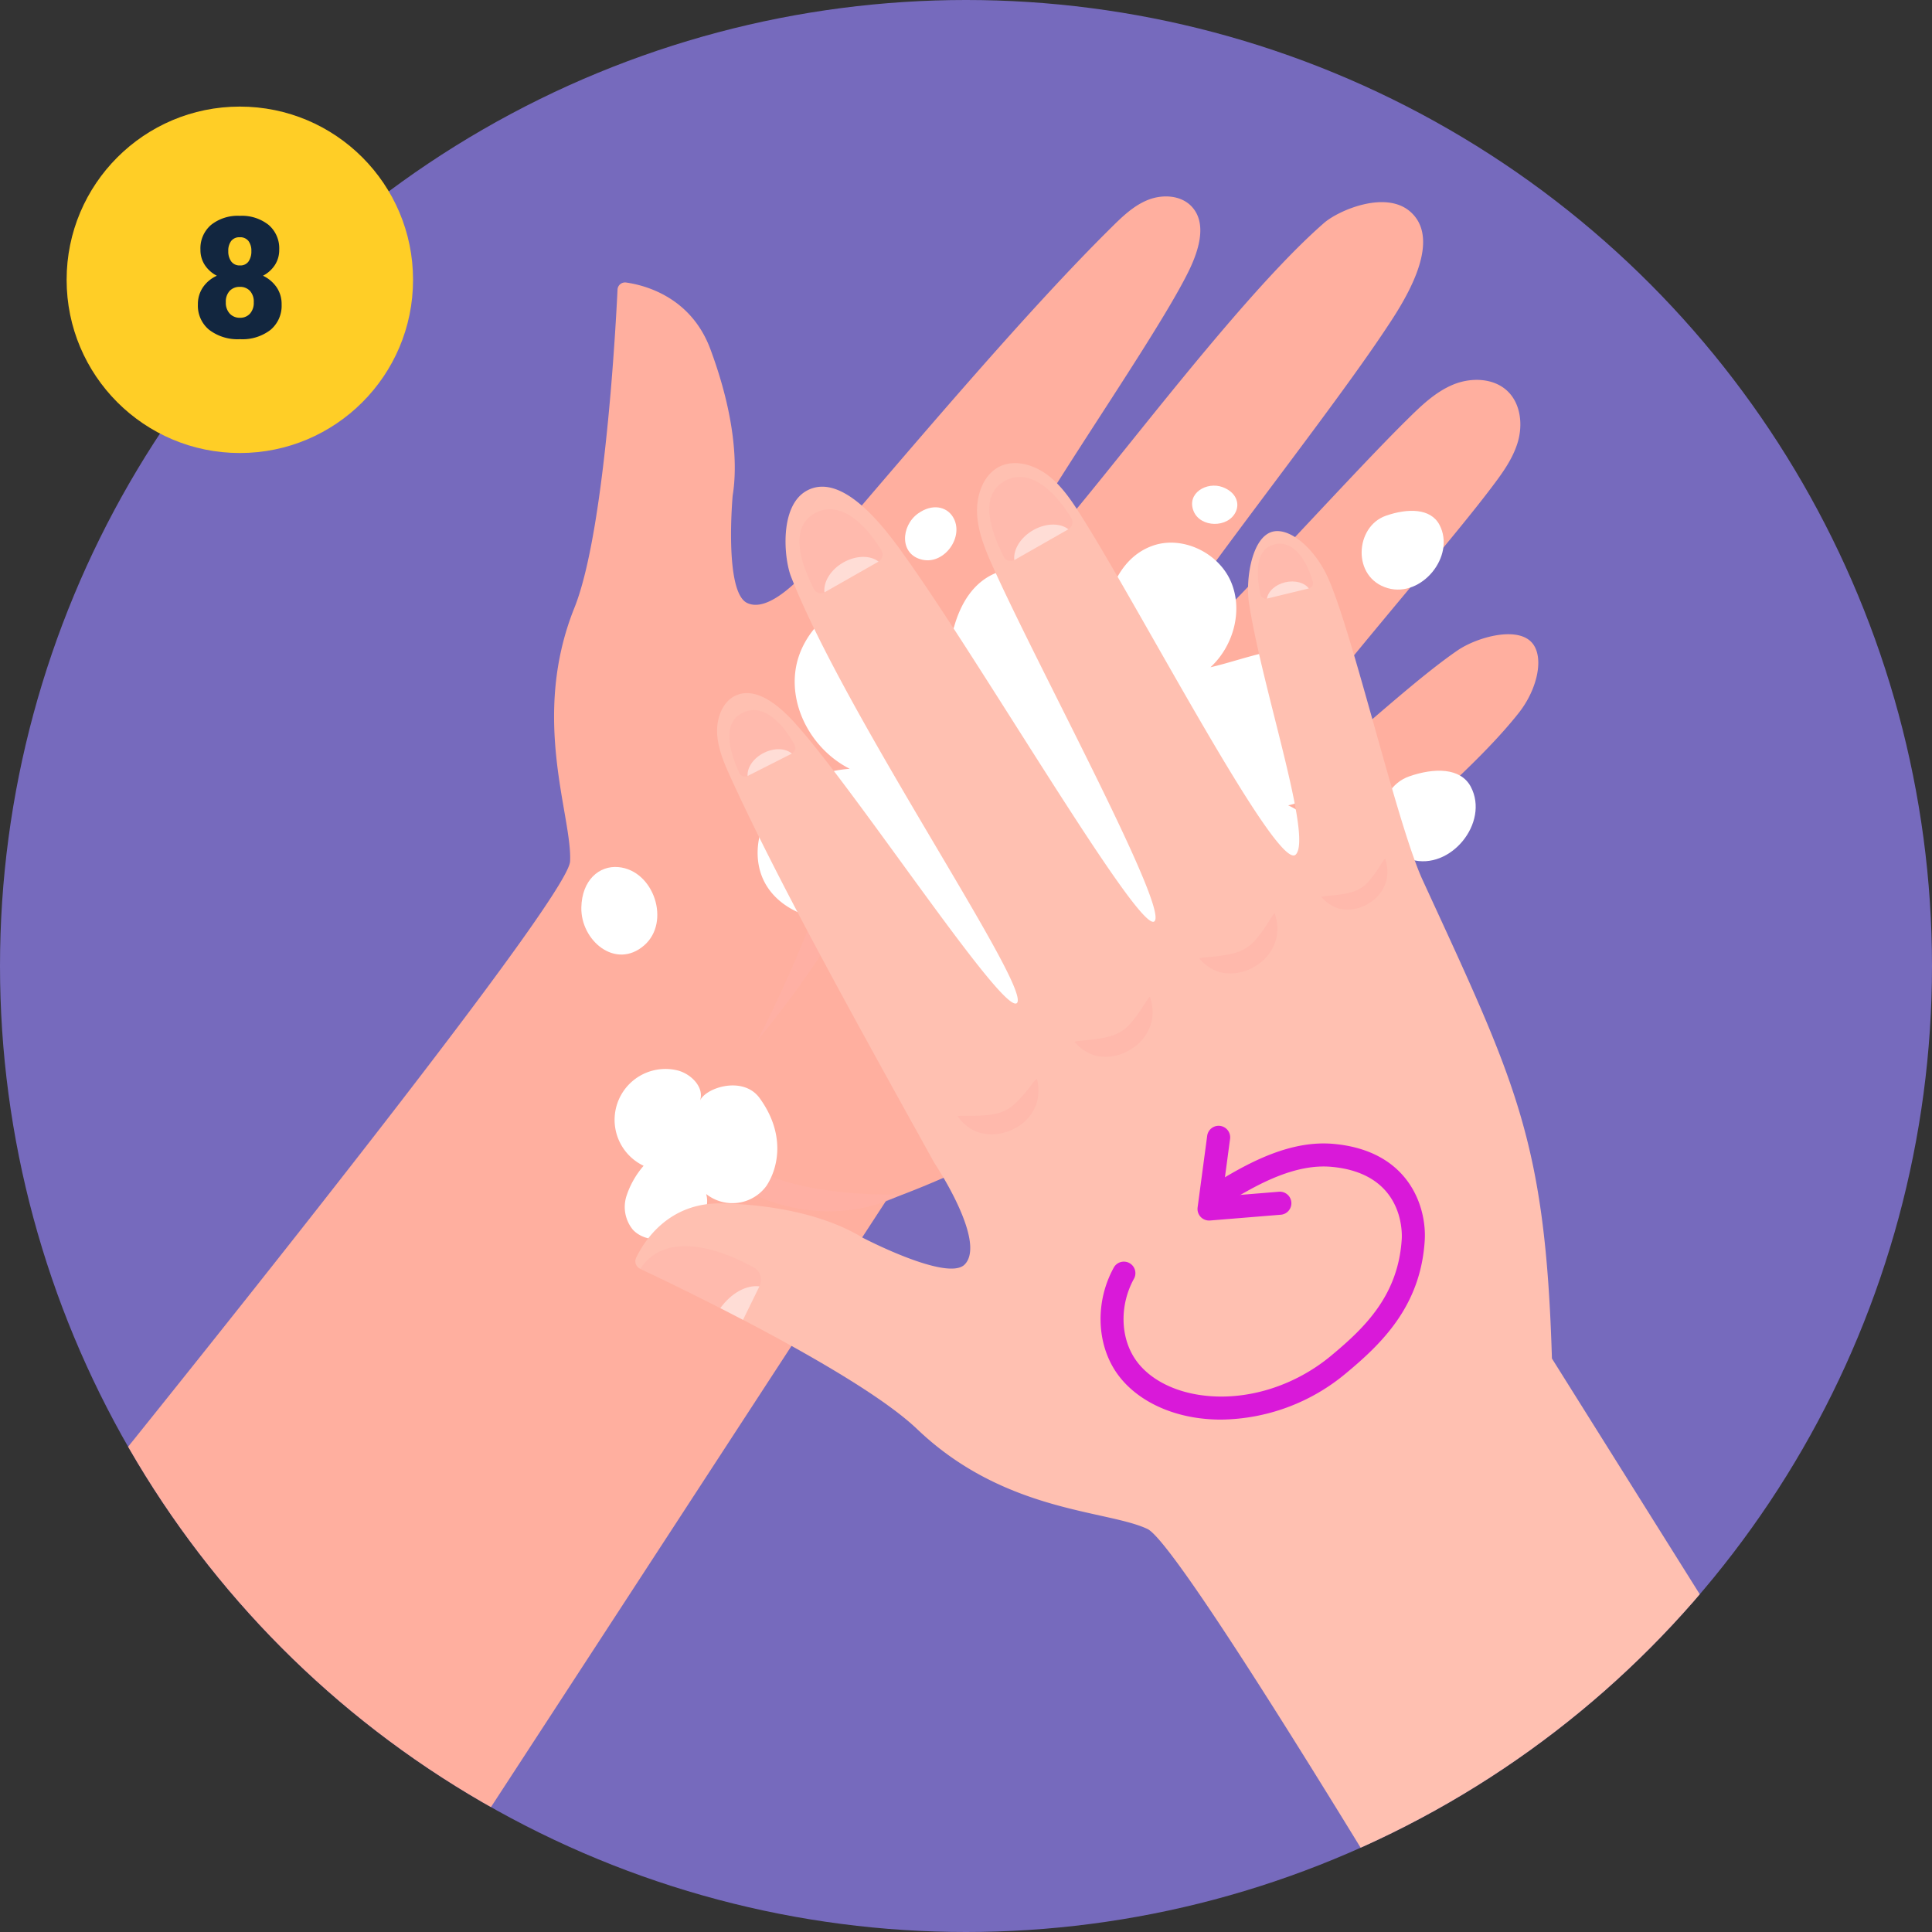 <svg xmlns="http://www.w3.org/2000/svg" xmlns:xlink="http://www.w3.org/1999/xlink" width="435" height="435" viewBox="0 0 435 435">
  <rect x="0" y="0" width="435" height="435" fill="#333333" stroke="none"/>
  <defs>
    <clipPath id="clip-path">
      <circle id="Elipse_4189" data-name="Elipse 4189" cx="217.5" cy="217.5" r="217.5" fill="none"/>
    </clipPath>
  </defs>
  <g id="Grupo_125924" data-name="Grupo 125924" transform="translate(-244 5536)">
    <g id="Grupo_119106" data-name="Grupo 119106" transform="translate(-196.1 -5825.022)">
      <g id="Grupo_119105" data-name="Grupo 119105" transform="translate(440.1 289.022)" clip-path="url(#clip-path)">
        <g id="Grupo_119104" data-name="Grupo 119104">
          <g id="Grupo_119103" data-name="Grupo 119103">
            <g id="Grupo_119099" data-name="Grupo 119099">
              <circle id="Elipse_4188" data-name="Elipse 4188" cx="217.5" cy="217.5" r="217.5" fill="#766abd"/>
              <g id="Grupo_119098" data-name="Grupo 119098" transform="translate(7.114 44.218)">
                <g id="Grupo_119097" data-name="Grupo 119097">
                  <g id="Grupo_119087" data-name="Grupo 119087">
                    <g id="Grupo_119086" data-name="Grupo 119086">
                      <g id="Grupo_119084" data-name="Grupo 119084">
                        <path id="Trazado_143889" data-name="Trazado 143889" d="M467.4,618.914l-89.305-75.879S498.823,394.474,499.333,384.312c.52-10.182-9-32.265.975-57.1,3.652-9.1,6.049-26.486,7.564-42.054.216-2.2.407-4.358.593-6.451.892-10.5,1.373-19.392,1.549-23.074v-.034a1.7,1.7,0,0,1,1.936-1.623c4.24.6,14.6,3.255,18.971,15,5.559,14.932,6.147,26.123,5.02,32.976,0,0-1.961,21.559,3.206,24.147,6.775,3.378,18.785-13.633,18.785-13.633,21.559-25.221,45-52.81,63.148-70.761,2.5-2.48,5.1-5.029,8.378-6.333s7.432-1.078,9.834,1.5c3.51,3.76,1.622,9.814-.623,14.432-8.642,17.74-44.006,66.418-39.785,68.114,4.745,1.819,45.457-57.275,70.222-78.864,3.24-2.814,13.833-7.417,19.407-2.525,7.853,6.892-2.431,21.775-5.765,26.78-16.083,24.2-58.241,76.035-54.78,78.874,3.5,2.882,42.059-41.324,59.839-58.849,3.108-3.069,6.333-6.216,10.378-7.882s9.162-1.51,12.289,1.544c2.912,2.853,3.392,7.51,2.24,11.412s-3.667,7.25-6.128,10.5c-14.76,19.481-57.5,66.79-52.182,69.516,5.1,2.6,29.314-22.476,44.687-33.074,4.427-3.054,14.02-5.775,17.118-1.392,2.422,3.427.755,10.338-3.3,15.456-8.324,10.515-20.863,20.873-30.378,30.314-34.535,34.28-66.329,62.869-112.051,79.5Z" transform="translate(-378.091 -234.583)" fill="#ffaf9f"/>
                      </g>
                      <g id="Grupo_119085" data-name="Grupo 119085" transform="translate(143.919 99.092)" opacity="0.6" style="mix-blend-mode: multiply;isolation: isolate">
                        <path id="Trazado_143890" data-name="Trazado 143890" d="M426.947,255.373a119.916,119.916,0,0,1,2.216,41.456c-2.093,16.652-17.731,46.672-17.731,46.672s21.711-26,26.319-42.751C444.256,277.094,426.947,255.373,426.947,255.373Z" transform="translate(-391.912 -252.549)" fill="#ffb1a7"/>
                        <path id="Trazado_143891" data-name="Trazado 143891" d="M415.611,254.8s30.5,23.451,40.138,34.167,24.7,31.613,24.7,31.613-34.408-29.079-40.986-37.113C430.763,272.832,415.611,254.8,415.611,254.8Z" transform="translate(-375.606 -254.797)" fill="#ffb1a7"/>
                        <path id="Trazado_143892" data-name="Trazado 143892" d="M459.318,297.238s-21.51.892-33.226-5.951c-13.25-7.74-18.642-15.172-18.642-15.172s8.034,17.907,22.853,22.819C447.127,304.512,459.318,297.238,459.318,297.238Z" transform="translate(-407.45 -171.613)" fill="#ffb1a7"/>
                      </g>
                    </g>
                  </g>
                  <g id="Grupo_119089" data-name="Grupo 119089" transform="translate(123.774 65.124)">
                    <path id="Trazado_143893" data-name="Trazado 143893" d="M411.677,265.414c-4.333-.392-8.2,2.951-8.333,9.074-.172,7.451,7.711,14.128,14.142,8.554C423.535,277.791,419.691,266.134,411.677,265.414Z" transform="translate(-403.34 -179.524)" fill="#fff"/>
                    <g id="Grupo_119088" data-name="Grupo 119088" transform="translate(39.692)">
                      <path id="Trazado_143894" data-name="Trazado 143894" d="M460.241,264.595c-2.294-4.373-8.279-4.314-13.878-2.358-8.044,2.809-8.853,16.049.476,18.741C455.623,283.516,464.481,272.673,460.241,264.595Z" transform="translate(-299.652 -196.774)" fill="#fff"/>
                      <path id="Trazado_143895" data-name="Trazado 143895" d="M441.239,253.741c.931-2.015-.025-4.436-2.961-5.529-3.574-1.328-8.152,1.343-6.559,5.368C433.224,257.369,439.519,257.472,441.239,253.741Z" transform="translate(-333.569 -247.868)" fill="#fff"/>
                      <path id="Trazado_143896" data-name="Trazado 143896" d="M428.968,251c-1.466-2.338-4.657-3.015-7.838-.74-3.868,2.77-4.26,9.309,1.054,10.422C427.189,261.734,431.669,255.327,428.968,251Z" transform="translate(-385.014 -243.983)" fill="#fff"/>
                      <path id="Trazado_143897" data-name="Trazado 143897" d="M480.23,361.5c3.9,11.78,21.7,10.716,27.868,6.461,10.559-7.279,9.912-17.471,5.745-29.853.123.088.255.157.382.24,6.113,5.064,15.387,6.412,22.324,2.456,7.078-4.039,10.593-13.691,6.99-20.927a16.646,16.646,0,0,0-9-7.917,14.355,14.355,0,0,0-3.642-2.324c10.726-2.368,18.608-14.505,15.2-24.844-5.6-16.961-21.4-8.819-32.7-6.25,5.255-4.833,7.427-12.976,4.534-19.451s-11.064-10.343-17.765-7.833c-7.686,2.877-10.588,11.672-11.157,20.1a16.925,16.925,0,0,0-15.093-14.319,13.125,13.125,0,0,0-8.417.113c-5.3,1.985-8.289,6.8-9.843,12.353a17.712,17.712,0,0,0-1,3.681,18.306,18.306,0,0,0-.123,2.26c-.069.6-.147,1.206-.186,1.814-.9-7.412-7.725-14.015-15.427-14.358-9.1-.407-17.613,7.226-18.932,16.182s4.078,18.216,12.186,22.314c-6.436.48-12.9,3.191-16.932,8.2s-5.167,12.471-1.887,17.966c3.059,5.128,9.27,7.745,15.28,8.059s11.931-1.324,17.736-2.941c-4.451,2.931-15.883,22.559-1.75,34.28C460.245,379.933,476.51,372.835,480.23,361.5Z" transform="translate(-411.438 -237.646)" fill="#fff"/>
                      <path id="Trazado_143898" data-name="Trazado 143898" d="M456.708,252.187c-2-3.8-7.2-3.755-12.069-2.054-7,2.441-7.7,13.956.417,16.3C452.693,268.638,460.395,259.211,456.708,252.187Z" transform="translate(-303.179 -243.352)" fill="#fff"/>
                    </g>
                    <path id="Trazado_143899" data-name="Trazado 143899" d="M439.034,300.928a9.484,9.484,0,0,1-13.593,1.863c1.265,4.48-3.142,8.765-7.662,9.883-3.073.755-6.706.461-8.858-1.863a8.082,8.082,0,0,1-1.451-7.49,19.737,19.737,0,0,1,3.887-6.882,11.456,11.456,0,0,1,7.53-21.5c3.23.76,6.392,4.054,5.059,7.1.922-3.074,9.726-6.069,13.525-.848C443.294,289.2,441.76,296.756,439.034,300.928Z" transform="translate(-397.33 -143.297)" fill="#fff"/>
                  </g>
                  <g id="Grupo_119096" data-name="Grupo 119096" transform="translate(135.933 60.058)">
                    <path id="Trazado_143900" data-name="Trazado 143900" d="M692.218,576.044l-80.305,53.736S530.26,491.131,521.137,486.818,489,483.151,469.322,464.376c-7.206-6.882-22.353-15.691-36.1-22.991-1.946-1.039-3.853-2.029-5.711-2.99-9.309-4.8-17.285-8.608-20.589-10.157l-.034-.02a1.863,1.863,0,0,1-.9-2.441c1.819-3.775,7.348-12.554,19.373-12.26,15.294.382,25.677,4.044,31.594,7.691,0,0,19.088,9.981,23,6.079,5.113-5.128-6.8-22.878-6.8-22.878-16.549-29.858-34.7-62.388-45.638-86.286-1.51-3.3-3.054-6.721-3.27-10.3s1.245-7.427,4.319-8.721c4.48-1.9,9.441,2.162,12.98,6.025,13.593,14.843,47.412,66.584,50.226,63.236,3.083-3.794-38.638-64.506-50.913-96.026-1.593-4.118-2.618-15.858,3.52-19.27,8.647-4.819,19.138,10.5,22.711,15.53,17.255,24.309,51.913,83.648,55.54,81.452,3.681-2.216-25.094-55.285-35.755-78.678-1.868-4.093-3.77-8.324-4.083-12.77s1.373-9.221,5.1-11.02c3.475-1.672,7.868-.372,11.083,2.186s5.52,6.191,7.74,9.74c13.353,21.275,43.707,79.457,47.79,75.472,3.9-3.838-7.647-37.707-10.52-56.677-.829-5.461.735-15.432,5.775-16.123,3.941-.539,9.221,4.284,11.985,10.4,5.677,12.569,15.559,55.56,21.329,68.1,20.922,45.525,27.652,58.315,29.123,107.752Z" transform="translate(-405.821 -246.834)" fill="#ffc0b1"/>
                    <g id="Grupo_119090" data-name="Grupo 119090" transform="translate(72.605 89.091)" opacity="0.5" style="mix-blend-mode: multiply;isolation: isolate">
                      <path id="Trazado_143901" data-name="Trazado 143901" d="M420.646,283.6c-.377-.51,6.882.441,10.353-1.245.167-.078.309-.137.524-.24,3.191-1.549,6.789-7.554,6.941-6.951a10.218,10.218,0,0,1-.127,5.559,9.911,9.911,0,0,1-5.039,5.608l-.5.24a10.616,10.616,0,0,1-7.848.47A10.066,10.066,0,0,1,420.646,283.6Z" transform="translate(-420.632 -225.559)" fill="#ffb1a7"/>
                      <path id="Trazado_143902" data-name="Trazado 143902" d="M426.02,281.539c-.417-.471,6.848-.216,10.147-2.235.157-.1.294-.172.5-.294,3.029-1.853,6.083-8.211,6.284-7.623a10.3,10.3,0,0,1,.343,5.578,10.069,10.069,0,0,1-4.505,6.1l-.475.289a10.5,10.5,0,0,1-7.73,1.221A9.873,9.873,0,0,1,426.02,281.539Z" transform="translate(-399.677 -240.271)" fill="#ffb1a7"/>
                      <path id="Trazado_143903" data-name="Trazado 143903" d="M431.752,277.714c-.417-.475,6.848-.216,10.147-2.235.157-.1.294-.172.5-.294,3.029-1.858,6.083-8.211,6.284-7.628a10.3,10.3,0,0,1,.343,5.579,10.069,10.069,0,0,1-4.5,6.1l-.476.289a10.478,10.478,0,0,1-7.73,1.221A9.86,9.86,0,0,1,431.752,277.714Z" transform="translate(-377.31 -255.211)" fill="#ffb1a7"/>
                      <path id="Trazado_143904" data-name="Trazado 143904" d="M437.353,273.639c-.353-.4,5.8-.181,8.593-1.892.137-.083.25-.147.422-.25,2.564-1.569,5.147-6.951,5.319-6.456a8.745,8.745,0,0,1,.294,4.725,8.554,8.554,0,0,1-3.819,5.162l-.4.245a8.9,8.9,0,0,1-6.544,1.034A8.4,8.4,0,0,1,437.353,273.639Z" transform="translate(-355.445 -265.008)" fill="#ffb1a7"/>
                    </g>
                    <g id="Grupo_119091" data-name="Grupo 119091" transform="translate(36.947 10.381)">
                      <path id="Trazado_143905" data-name="Trazado 143905" d="M431.785,258.144a1.84,1.84,0,0,1-.564,2.564l-.044.029-12.187,6.936h0a1.772,1.772,0,0,1-2.431-.848c-2.5-4.976-5.858-13.549.245-16.951C422.564,246.664,428.29,252.419,431.785,258.144Z" transform="translate(-413.358 -248.952)" fill="#ffb1a7" opacity="0.4" style="mix-blend-mode: multiply;isolation: isolate"/>
                      <path id="Trazado_143906" data-name="Trazado 143906" d="M426.716,252.2l-12.187,6.936c-.27-2.373,1.422-5.162,4.333-6.784C421.726,250.753,424.878,250.772,426.716,252.2Z" transform="translate(-408.897 -240.413)" fill="#fff" opacity="0.5"/>
                    </g>
                    <g id="Grupo_119092" data-name="Grupo 119092" transform="translate(1.103 176.302)">
                      <path id="Trazado_143907" data-name="Trazado 143907" d="M432.929,291.774l-.039.074-3.7,7.539c-1.7-.907-3.392-1.731-5.01-2.569-8.123-4.191-15.255-7.515-18.138-8.868,5.378-8.294,16.858-5.191,25.618-.324A3.172,3.172,0,0,1,432.929,291.774Z" transform="translate(-406.046 -282.799)" fill="#ffb1a7" opacity="0.4" style="mix-blend-mode: multiply;isolation: isolate"/>
                      <path id="Trazado_143908" data-name="Trazado 143908" d="M418.538,284.678l-3.7,7.549c-1.7-.907-3.5-1.8-5.113-2.642C412.224,286.153,415.577,284.335,418.538,284.678Z" transform="translate(-391.694 -275.629)" fill="#fff" opacity="0.5"/>
                    </g>
                    <g id="Grupo_119093" data-name="Grupo 119093" transform="translate(79.696 3.111)">
                      <path id="Trazado_143909" data-name="Trazado 143909" d="M440.507,256.661a1.842,1.842,0,0,1-.564,2.564l-.049.024-12.182,6.941h0a1.773,1.773,0,0,1-2.431-.848c-2.5-4.976-5.858-13.549.245-16.951C431.281,245.18,437.007,250.935,440.507,256.661Z" transform="translate(-422.079 -247.469)" fill="#ffb1a7" opacity="0.4" style="mix-blend-mode: multiply;isolation: isolate"/>
                      <path id="Trazado_143910" data-name="Trazado 143910" d="M435.433,250.713l-12.182,6.941c-.275-2.373,1.422-5.162,4.333-6.789C430.442,249.272,433.6,249.287,435.433,250.713Z" transform="translate(-417.617 -238.933)" fill="#fff" opacity="0.5"/>
                    </g>
                    <g id="Grupo_119094" data-name="Grupo 119094" transform="translate(140.156 18.138)">
                      <path id="Trazado_143911" data-name="Trazado 143911" d="M446.779,259.009a1.246,1.246,0,0,1-.838,1.593l-.039.01L436.47,262.9h0a1.26,1.26,0,0,1-1.485-1.025c-.784-3.78-1.5-10.1,3.206-11.2C442.637,249.636,445.456,254.543,446.779,259.009Z" transform="translate(-434.412 -250.534)" fill="#ffb1a7" opacity="0.4" style="mix-blend-mode: multiply;isolation: isolate"/>
                      <path id="Trazado_143912" data-name="Trazado 143912" d="M444.264,253.843l-9.432,2.289c.24-1.628,1.882-3.157,4.128-3.681C441.17,251.936,443.288,252.549,444.264,253.843Z" transform="translate(-432.774 -243.766)" fill="#fff" opacity="0.5"/>
                    </g>
                    <g id="Grupo_119095" data-name="Grupo 119095" transform="translate(21.166 55.608)">
                      <path id="Trazado_143913" data-name="Trazado 143913" d="M424.8,265.933a1.458,1.458,0,0,1-.539,2.015l-.039.02-9.971,5.044h0a1.43,1.43,0,0,1-1.912-.765c-1.824-4.054-4.216-10.99.774-13.461C417.827,256.457,422.2,261.246,424.8,265.933Z" transform="translate(-410.139 -258.178)" fill="#ffb1a7" opacity="0.4" style="mix-blend-mode: multiply;isolation: isolate"/>
                      <path id="Trazado_143914" data-name="Trazado 143914" d="M420.956,260.956,410.985,266c-.137-1.9,1.314-4.049,3.7-5.226C417.02,259.617,419.539,259.75,420.956,260.956Z" transform="translate(-406.871 -251.167)" fill="#fff" opacity="0.5"/>
                    </g>
                  </g>
                </g>
              </g>
            </g>
            <g id="Grupo_119102" data-name="Grupo 119102" transform="translate(247.796 253.403)">
              <g id="Grupo_119100" data-name="Grupo 119100" transform="translate(0 4.046)">
                <path id="Trazado_143915" data-name="Trazado 143915" d="M454.315,340.263a38.244,38.244,0,0,1-5.034-.333c-7.946-1.069-14.657-4.75-18.412-10.1-4.667-6.662-4.917-16.28-.623-23.937a2.6,2.6,0,0,1,4.53,2.534c-3.338,5.961-3.2,13.363.348,18.422,2.922,4.172,8.333,7.064,14.848,7.932,9.907,1.348,20.775-1.985,29.064-8.853,7.642-6.343,15.172-13.6,15.966-26.314.093-1.5.436-14.755-15.736-16.255-7.838-.74-15.863,3.417-22.677,7.559a2.594,2.594,0,1,1-2.7-4.431c7.539-4.593,16.525-9.167,25.853-8.294,17.088,1.583,20.892,14.412,20.436,21.74-.917,14.789-9.686,23.231-17.838,29.991A44.585,44.585,0,0,1,454.315,340.263Z" transform="translate(-427.189 -278.081)" fill="#d919d9"/>
              </g>
              <g id="Grupo_119101" data-name="Grupo 119101" transform="translate(21.831)">
                <path id="Trazado_143916" data-name="Trazado 143916" d="M434.242,298.66a2.6,2.6,0,0,1-2.578-2.941l2.167-16.211a2.6,2.6,0,0,1,5.152.686l-1.74,13.025,12.589-1.029a2.6,2.6,0,1,1,.417,5.176l-15.794,1.289C434.379,298.66,434.311,298.66,434.242,298.66Z" transform="translate(-431.643 -277.256)" fill="#d919d9"/>
              </g>
            </g>
          </g>
        </g>
      </g>
    </g>
    <g id="Grupo_119017" data-name="Grupo 119017" transform="translate(29 -11700)">
      <circle id="Elipse_4174" data-name="Elipse 4174" cx="39" cy="39" r="39" transform="translate(230 6188)" fill="#ffce26"/>
      <path id="Trazado_146941" data-name="Trazado 146941" d="M8.869-19.8a6.237,6.237,0,0,1-.974,3.47,7.1,7.1,0,0,1-2.681,2.412,7.807,7.807,0,0,1,3.062,2.588A6.679,6.679,0,0,1,9.407-7.44a7.07,7.07,0,0,1-2.5,5.715A10.363,10.363,0,0,1,.037.371,10.553,10.553,0,0,1-6.9-1.735,7.02,7.02,0,0,1-9.444-7.44a6.763,6.763,0,0,1,1.113-3.841,7.57,7.57,0,0,1,3.154-2.635,7.135,7.135,0,0,1-2.709-2.412,6.193,6.193,0,0,1-.983-3.47,6.932,6.932,0,0,1,2.394-5.566A9.622,9.622,0,0,1-.019-27.405a9.681,9.681,0,0,1,6.494,2.041A6.932,6.932,0,0,1,8.869-19.8ZM3.136-7.941a3.567,3.567,0,0,0-.863-2.57A3,3,0,0,0,0-11.411a3.035,3.035,0,0,0-2.282.9,3.543,3.543,0,0,0-.872,2.57A3.574,3.574,0,0,0-2.273-5.39a3.025,3.025,0,0,0,2.31.937,2.907,2.907,0,0,0,2.245-.928A3.638,3.638,0,0,0,3.136-7.941ZM-.019-22.581a2.311,2.311,0,0,0-1.92.826A3.583,3.583,0,0,0-2.6-19.464a3.8,3.8,0,0,0,.668,2.338,2.3,2.3,0,0,0,1.967.891,2.21,2.21,0,0,0,1.92-.891,3.918,3.918,0,0,0,.64-2.338,3.591,3.591,0,0,0-.659-2.282A2.342,2.342,0,0,0-.019-22.581Z" transform="translate(269 6240)" fill="#12263f"/>
    </g>
  </g>
</svg>
